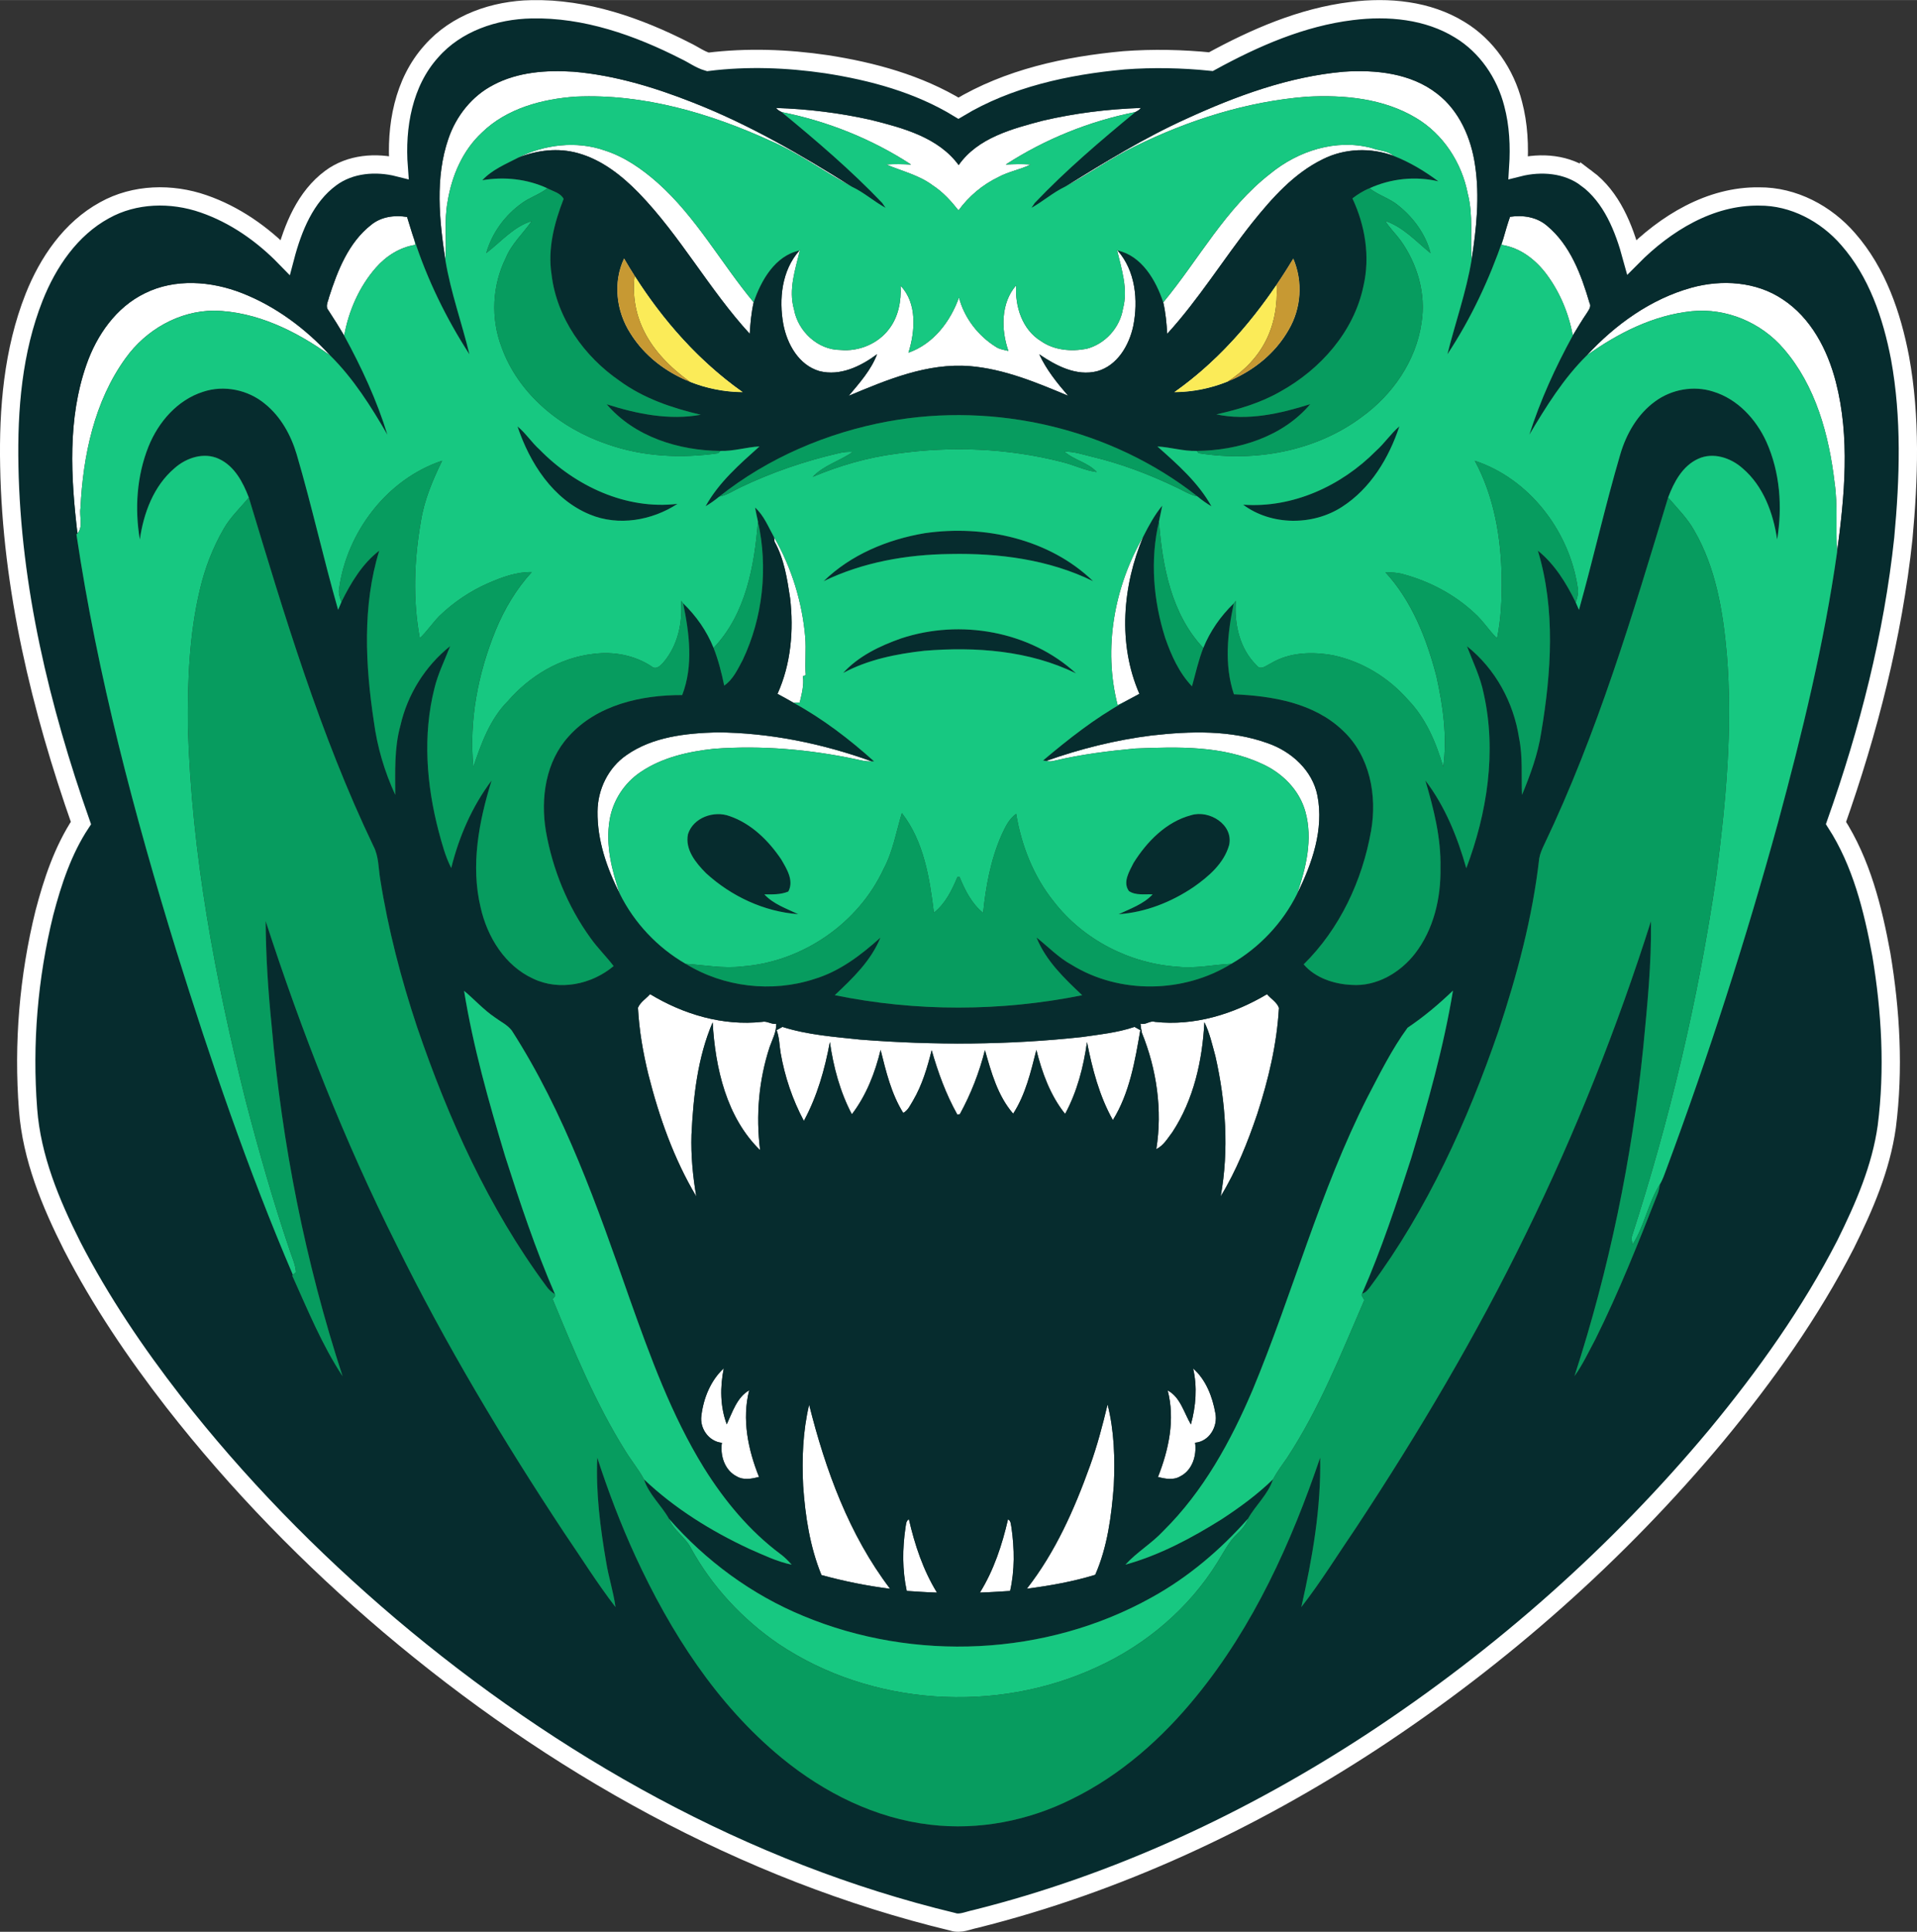<?xml version="1.0" encoding="UTF-8"?>
<!DOCTYPE svg PUBLIC "-//W3C//DTD SVG 1.1//EN" "http://www.w3.org/Graphics/SVG/1.1/DTD/svg11.dtd">
<!-- Creator: CorelDRAW 2018 (64-Bit) -->
<svg xmlns="http://www.w3.org/2000/svg" xml:space="preserve" width="8.255in" height="8.317in" version="1.1" style="shape-rendering:geometricPrecision; text-rendering:geometricPrecision; image-rendering:optimizeQuality; fill-rule:evenodd; clip-rule:evenodd"
viewBox="0 0 1717.01 1729.81"
 xmlns:xlink="http://www.w3.org/1999/xlink">
 <rect x="0" y="0" width="1717.01" height="1729.81" fill="#333333" stroke="none"/>
 <defs>
  <style type="text/css">
   <![CDATA[
    .str0 {stroke:white;stroke-width:16.38;stroke-miterlimit:2.613}
    .str1 {stroke:#2B2A29;stroke-width:1.44;stroke-miterlimit:2.613}
    .fil4 {fill:none}
    .fil6 {fill:#C79933}
    .fil5 {fill:#FBEB58}
    .fil1 {fill:#062C2E;fill-rule:nonzero}
    .fil3 {fill:#079C5F;fill-rule:nonzero}
    .fil2 {fill:#17C881;fill-rule:nonzero}
    .fil0 {fill:white;fill-rule:nonzero}
   ]]>
  </style>
 </defs>
 <g id="Layer_x0020_1">
  <g id="_1175802864">
   <g>
    <g>
     <g>
      <path class="fil0" d="M441.87 76.03c21.91,-11.6 47.43,-13.41 71.76,-11.83 36.94,3.15 72.74,14.07 107.11,27.63 50.12,19.6 96.74,46.72 142.18,75.31 -24.38,-13.08 -46.9,-29.64 -72.34,-40.84 -54.5,-24.93 -114.08,-42.47 -174.51,-39.85 -30.34,2.09 -62.15,10.49 -84.49,32.28 -17.29,16.08 -26.97,38.75 -30.67,61.74 -3.3,17.29 -0.66,34.87 -1.99,52.31 -5.49,-35.8 -9.33,-73.59 2.67,-108.52 6.89,-20.28 21.09,-38.34 40.28,-48.23z"/>
      <path class="fil0" d="M1062.68 106.3c44.56,-20.41 91.48,-37.72 140.65,-42.09 28.93,-1.99 60.46,1.28 84.03,19.78 19.83,15.32 30.34,39.73 33.84,64.03 4.23,28.13 1.21,56.76 -3.17,84.69 -1.31,-19.78 1.64,-39.91 -3.4,-59.33 -5.33,-27.65 -21.91,-53.24 -46.24,-67.76 -29.24,-17.59 -64.56,-20.88 -97.95,-19.07 -53.79,4.25 -106.05,20.93 -154.31,44.68 -21.49,10.62 -41.04,24.68 -62.17,35.88 35.38,-21.74 70.78,-43.68 108.72,-60.81z"/>
      <path class="fil0" d="M694.98 96.66c28.68,0.91 57.29,4.43 85.29,10.74 28.46,7.15 60.21,15.58 78.37,40.41 17.06,-24.38 47.78,-32.48 75.05,-39.7 28.93,-6.79 58.57,-10.47 88.26,-11.47 -1.43,1.61 -3.14,2.82 -5.08,3.65 -41.11,8.15 -80.89,24.23 -116.09,47.02 7.47,-0.4 14.95,-0.53 22.44,-0.05 -9.31,4.55 -19.72,6.26 -28.88,11.22 -14.21,6.79 -26.54,17.18 -35.83,29.89 -6.64,-8.38 -13.91,-16.45 -22.97,-22.32 -12.43,-9.36 -27.75,-12.83 -41.82,-18.8 7.42,-0.48 14.89,-0.35 22.34,0.08 -35.1,-22.92 -74.93,-38.85 -115.99,-47.02 -1.96,-0.86 -3.67,-2.06 -5.11,-3.65z"/>
      <path class="fil0" d="M464.09 141.14c23.63,-11.83 52.26,-15.27 77.49,-6.47 17.84,5.69 33.44,16.61 47.38,28.91 34.55,30.7 56.84,71.88 86.07,107.08 -2.09,9.23 -2.94,18.72 -3.52,28.18 -36.26,-39.5 -61.99,-87.48 -99.33,-126.05 -15.25,-15.62 -33.14,-29.79 -54.5,-35.7 -17.66,-4.98 -36.73,-2.74 -53.59,4.05z"/>
      <path class="fil0" d="M1137.76 155.48c24.91,-20.46 58.98,-31.45 90.8,-22.97 6.39,2.47 14.22,2.26 19.58,6.97 -20.43,-7.55 -43.8,-6.74 -63.33,3.05 -25.97,12.68 -45.54,34.87 -63.33,57.01 -25.89,32.71 -47.86,68.49 -76.03,99.33 -0.58,-9.46 -1.41,-18.92 -3.55,-28.15 31.8,-38.39 55.78,-84.19 95.86,-115.23z"/>
      <path class="fil0" d="M332.6 201.18c8.98,-7.25 20.91,-8.78 32,-6.94 2.19,6.72 4.03,13.56 6.39,20.23 0.28,1.18 0.83,3.55 1.11,4.73 -13.97,2.09 -26.37,10.06 -35.55,20.58 -14.87,17.03 -24.25,38.55 -28.28,60.69 -4.53,-7.7 -9.33,-15.25 -14.19,-22.72 -2.92,-3.57 -0.18,-7.87 0.63,-11.67 7.65,-23.85 17.49,-49.04 37.89,-64.89z"/>
      <path class="fil0" d="M1352.48 194.11c11.55,-1.76 23.88,0.13 33.01,7.9 20.88,17.26 30.77,43.88 38.17,69.14 1.91,3.37 -0.75,6.49 -2.39,9.21 -4.48,6.49 -8.45,13.31 -12.58,20.03 -3.57,-19.78 -11.57,-38.87 -23.6,-54.98 -9.81,-13.08 -23.75,-23.85 -40.28,-26.19 0.4,-1.36 1.21,-4.05 1.61,-5.38 1.91,-6.62 3.77,-13.23 6.06,-19.72z"/>
      <path class="fil0" d="M716.02 224.3l0.6 -0.73c-4.2,17.36 -10.62,35.55 -5.43,53.49 3.55,19.55 21.26,36.23 41.51,36.28 16.45,1.58 33.61,-5.49 43.6,-18.77 8.43,-10.92 11.07,-25.24 10.32,-38.75 15,15.62 13.13,40.71 7.05,59.96 22.29,-7.8 37.56,-27.85 45.24,-49.44 4.81,18.34 17.18,34.34 33.24,44.31 3.29,2.16 7.27,2.64 11.05,3.55 -6.62,-18.79 -6.92,-43.05 6.99,-58.77 -1.26,18.82 5.38,39.73 22.22,49.99 11.8,8.23 26.92,9.49 40.73,6.89 16.66,-4.25 29.92,-18.9 32.66,-35.85 4.78,-17.74 -1.31,-35.65 -5.36,-52.84l0.53 0.63c16.1,18.22 18.67,44.71 14.04,67.73 -3.7,17.23 -14.19,35.33 -32.18,40.36 -18.77,4.81 -36.91,-4.91 -51.98,-15.1 6.39,13.81 15.98,25.69 25.86,37.11 -28.25,-11.83 -57.16,-23.98 -88.01,-26.54 -38.07,-3.02 -74.15,12.18 -108.49,26.57 9.64,-11.5 19.98,-23 25.39,-37.24 -14.57,10.82 -33.06,19.85 -51.6,15.15 -18.47,-5.31 -28.96,-24.1 -32.36,-41.87 -4.15,-22.57 -1.43,-48.41 14.39,-66.12z"/>
      <path class="fil0" d="M564.58 298.45c-12.68,-19.7 -15.78,-45.64 -5.61,-67.08 26.95,46.4 62.27,88.67 106.25,119.74 -39.22,-0.23 -79.58,-18.74 -100.64,-52.66z"/>
      <path class="fil0" d="M1051.81 351.13c44.11,-31.07 78.88,-73.67 106.55,-119.66 8.83,20.56 7.2,44.76 -4.2,63.98 -20.41,35.75 -62.05,55.4 -102.35,55.68z"/>
      <path class="fil0" d="M129.83 262.54c27.05,-13.41 59.35,-10.89 86.85,-0.13 30.32,11.88 57.14,31.9 79.03,55.83 -30.37,-21.76 -65.89,-39.38 -103.94,-40.13 -31.45,0.15 -61.01,17.13 -79.21,42.45 -28.05,38.67 -38.22,87.38 -40.48,134.33 -1.23,7.35 2.67,16.83 -2.72,22.67 -5.94,-50.09 -8.93,-102.53 8.03,-150.94 9.21,-26.52 26.62,-51.6 52.43,-64.08z"/>
      <path class="fil0" d="M1515.04 257.59c27.07,-7.5 57.87,-5.56 81.62,10.39 25.44,16.66 40.23,45.24 47.65,74 12.86,49.84 7.83,101.95 1.11,152.3 -1.38,-20.66 0.78,-41.44 -2.21,-62.02 -5.01,-42.72 -16.91,-86.88 -45.67,-120.04 -20.05,-23.47 -51.48,-36.73 -82.3,-33.59 -34.42,3.52 -66.17,19.7 -93.95,39.55 25.44,-27.53 57.29,-50.5 93.75,-60.59z"/>
      <path class="fil0" d="M693.3 480.96c15.75,27.3 25.23,58.17 27.93,89.57 0.91,11.3 -0.35,22.64 0.43,33.97 -0.63,0.25 -1.89,0.75 -2.52,1.01 1.13,8.03 -1.08,15.9 -2.87,23.63 -1.38,0.05 -4.1,0.1 -5.46,0.15 -4.78,-2.74 -9.56,-5.43 -14.42,-8 12.08,-26.77 14.67,-56.96 11.27,-85.87 -2.59,-17.16 -5.31,-35 -13.86,-50.32 -0.13,-1.03 -0.38,-3.09 -0.5,-4.13z"/>
      <path class="fil0" d="M1001.04 631.37c-13.08,-50.82 -3.09,-106.05 23.05,-151.14 -18.67,44.13 -23.07,96.44 -3.55,141.05 -4.63,2.49 -9.26,4.98 -13.91,7.45 -1.41,0.68 -4.2,1.99 -5.59,2.64z"/>
      <path class="fil0" d="M561.26 676.05c23.5,-16.4 53.11,-19.52 80.97,-20.3 47.25,0.35 94.13,9.96 138.51,25.94 -4.81,0.3 -9.49,-0.8 -14.09,-1.89 -41.77,-8.83 -84.69,-12.51 -127.29,-9.33 -22.9,2.49 -46.27,7.72 -65.59,20.81 -14.59,9.76 -24.91,25.64 -27.75,42.97 -3.75,22.47 1.91,44.91 9.16,66.07 -11.57,-22.74 -20.28,-47.8 -19.98,-73.59 0.1,-19.78 9.61,-39.45 26.07,-50.67z"/>
      <path class="fil0" d="M1031.55 658.54c34.65,-3.9 70.93,-5.06 104.16,7.02 21.03,7.37 39.78,24.23 44.26,46.75 6.01,30.34 -4.78,61.11 -18.19,88.04 8.05,-23.4 14.19,-48.89 7.47,-73.39 -5.36,-19.6 -20.86,-35.02 -39.15,-43.13 -35.3,-16.43 -75.26,-15.12 -113.22,-13.64 -24.33,2.26 -48.68,5.31 -72.49,10.94 -2.44,0.73 -4.96,0.75 -7.42,0.25 30.62,-10.89 62.32,-18.79 94.58,-22.85z"/>
      <path class="fil0" d="M582.24 890.17c29.89,18.14 65.34,28.68 100.44,24.83 4.35,-1.03 8.23,2.49 12.61,1.74 0.08,7.4 -3.47,13.94 -5.91,20.71 -9.76,29.69 -12.48,61.54 -8.55,92.49 -30.24,-29.51 -40.18,-73.69 -42.52,-114.5 -13.54,31.58 -17.31,66.55 -18.95,100.62 -0.58,18.52 1.18,37.04 4.28,55.28 -20.1,-33.72 -33.31,-71.2 -42.9,-109.15 -4.78,-19.62 -8.28,-39.63 -9.33,-59.83 2.11,-5.06 7.3,-8.13 10.84,-12.18z"/>
      <path class="fil0" d="M1034.42 915c35.12,3.93 70.42,-6.87 100.44,-24.78 3.4,4.15 8.86,7.1 10.64,12.28 -1.79,32.38 -9.41,64.21 -19.4,94.98 -8.63,25.49 -18.69,50.72 -32.76,73.77 7.52,-41.56 4.58,-84.51 -4.75,-125.55 -2.84,-10.26 -5.11,-20.83 -9.86,-30.39 -1.79,34.29 -9.54,69.37 -28.63,98.4 -4.23,5.51 -7.9,12.13 -14.42,15.22 5.61,-34.92 0.35,-71.4 -12.91,-104.06 -0.6,-2.77 -1.03,-5.56 -1.26,-8.35 4.38,1.76 8.38,-2.99 12.91,-1.51z"/>
      <path class="fil0" d="M695.61 922.4c1.71,-1.01 3.45,-1.96 5.21,-2.89 22.54,7.17 46.35,8.88 69.77,11.37 66.02,5.16 132.6,4.86 198.47,-2.29 15.8,-2.29 31.88,-3.93 47.08,-9.08 1.74,0.93 3.45,1.89 5.21,2.89 -4.7,27.5 -9.71,56.69 -24.58,80.54 -12.15,-21.59 -18.39,-45.77 -23.17,-69.85 -3.09,22.27 -8.88,44.48 -19.6,64.36 -13.28,-16.58 -20.68,-36.96 -25.74,-57.34 -4.98,19.65 -9.66,39.85 -20.78,57.11 -13.89,-16 -19.62,-37.01 -25.29,-56.94 -5.01,19.98 -12.58,39.33 -22.47,57.39 -0.58,0.08 -1.69,0.25 -2.26,0.35 -10.17,-18.12 -17.29,-37.74 -23,-57.67 -3.87,15.6 -8.48,31.2 -16.66,45.14 -2.49,3.98 -4.4,8.75 -8.78,11.07 -10.74,-17.18 -15.42,-37.06 -20.28,-56.46 -4.96,20.58 -12.83,40.73 -25.74,57.69 -10.57,-20.1 -16.53,-42.32 -19.7,-64.74 -4.53,24.46 -11.37,48.64 -23.3,70.63 -10.16,-19 -17.11,-39.65 -20.81,-60.84 -1.13,-6.84 -1.11,-13.91 -3.57,-20.46z"/>
      <path class="fil0" d="M628.21 1267.7c1.86,-15.65 8.3,-31.6 20.05,-42.45 -3.37,16.51 -3.3,34.22 2.67,50.14 5.11,-10.84 9.16,-24.23 20.1,-30.47 -6.67,25.97 -0.98,53.24 8.81,77.62 -6.52,1.61 -13.84,3.12 -19.98,-0.53 -10.87,-5.46 -14.95,-18.67 -13.28,-30.07 -11.7,-1.16 -19.98,-12.88 -18.37,-24.25z"/>
      <path class="fil0" d="M1068.64 1225.36c11.47,10.04 17.31,25.29 19.93,40.01 2.47,11.93 -5.41,25.44 -18.14,26.52 1.56,11.4 -2.41,24.66 -13.31,30.12 -6.14,3.67 -13.46,2.16 -19.95,0.6 9.61,-24.38 15.55,-51.63 8.68,-77.54 11.37,5.94 14.62,20.05 20.81,30.44 4.48,-16.28 5.86,-33.59 1.99,-50.14z"/>
      <path class="fil0" d="M724.72 1257.79c14.57,58.32 35.78,116.62 72.54,164.9 -20.76,-2.62 -41.31,-6.77 -61.49,-12.3 -10.37,-25.34 -14.52,-52.69 -16.4,-79.83 -1.23,-24.36 -0.28,-48.99 5.36,-72.76z"/>
      <path class="fil0" d="M976.25 1312.64c6.44,-17.99 11.37,-36.46 15.77,-55.03 6.04,23.75 6.69,48.51 5.56,72.89 -2.09,27.02 -5.64,54.62 -16.61,79.66 -19.93,6.14 -40.63,9.76 -61.27,12.45 25.56,-32.68 42.6,-71.15 56.54,-109.98z"/>
      <path class="fil0" d="M811.02 1367.99c0.53,-2.69 0.35,-6.06 3.04,-7.6 5.26,22.92 12.78,45.61 25.19,65.72 -9.06,-0.28 -18.09,-0.91 -27.1,-1.51 -4.03,-18.57 -3.9,-37.89 -1.13,-56.61z"/>
      <path class="fil0" d="M902.86 1360.44c2.79,1.48 2.47,4.96 3.12,7.67 2.64,18.69 2.97,38.02 -1.26,56.51 -9.01,0.55 -18.02,1.18 -27.05,1.46 12.46,-20.03 19.93,-42.77 25.19,-65.64z"/>
     </g>
     <g>
      <g>
       <path class="fil1" d="M386.39 45.89c22.22,-25.39 56.51,-36.99 89.55,-37.61 48.48,-1.06 95.51,15.5 138.18,37.29 6.67,3.12 12.71,7.75 19.85,9.79 35.25,-4.38 71.1,-3.07 106.23,2.09 41.16,6.37 82.4,17.54 118.25,39.38 44.68,-26.9 96.87,-38.14 148.27,-42.87 25.94,-1.94 52.06,-1.41 77.87,1.21 39.28,-21.49 81.24,-39.83 126.05,-45.34 32.84,-4.15 68.08,-0.91 96.79,16.73 24.1,14.52 40.96,39.33 47.86,66.4 4.93,18.54 5.81,37.89 4.58,56.99 20.58,-5.21 43.91,-3.37 61.27,9.79 22.52,16.83 33.34,44.28 40.48,70.55 30.02,-30.29 70.05,-55.03 113.98,-54.37 30.69,-0.25 59.96,15.32 79.78,38.24 26.02,29.66 39.15,68.21 46.45,106.4 9.74,53.32 7.93,107.99 2.94,161.71 -9.26,87.03 -31.15,172.32 -60.31,254.7 22.74,35.3 33.11,76.86 40.61,117.72 8.48,50.8 11.42,102.93 4.88,154.13 -5.16,37.11 -20.3,71.93 -36.84,105.27 -31.48,61.37 -71.71,117.85 -115.59,170.94 -88.26,105.85 -192.58,198.21 -307.69,273.9 -109.22,71.63 -229.29,127.71 -356.2,159.44 -6.69,1.31 -13.46,4.81 -20.28,2.52 -186.89,-44.96 -358.49,-141.78 -504.54,-265.39 -70.85,-60.13 -136.17,-126.96 -193.36,-200.25 -34.04,-43.86 -65.32,-90.05 -90.78,-139.44 -19.32,-38.37 -36.31,-79.05 -39.55,-122.36 -4.55,-58.9 0.45,-118.56 14.59,-175.92 7.35,-28.05 16.66,-56.16 32.76,-80.54 -36.13,-102.76 -62.12,-210.34 -64.16,-319.69 -1.03,-51.02 3.3,-103.21 22.19,-151.06 12.45,-31.43 32.81,-61.44 63.08,-77.97 26.87,-15.02 60.08,-15.75 88.79,-5.74 27.8,9.59 52.56,26.92 72.99,47.88 6.99,-26.54 18.12,-54.25 40.94,-71.05 17.34,-12.83 40.36,-14.57 60.79,-9.41 -2.79,-36.46 4.08,-76.11 29.29,-104.04zm55.48 30.14l0 0c-19.2,9.89 -33.39,27.95 -40.28,48.23 -12,34.92 -8.15,72.71 -2.67,108.52 4.68,28.68 14.77,56.29 21.54,84.44 -20.76,-32.05 -37.69,-66.8 -49.54,-103.13l0.08 0.38c-2.36,-6.67 -4.2,-13.51 -6.39,-20.23 -11.1,-1.84 -23.02,-0.3 -32,6.94 -20.41,15.85 -30.24,41.04 -37.89,64.89 -0.8,3.8 -3.55,8.1 -0.63,11.67 4.86,7.47 9.66,15.02 14.19,22.72 15.47,28.33 29.21,57.79 38.7,88.72 -14.62,-25.23 -30.42,-50.32 -51.25,-70.93 -21.89,-23.93 -48.71,-43.96 -79.03,-55.83 -27.5,-10.77 -59.81,-13.29 -86.85,0.13 -25.81,12.48 -43.23,37.56 -52.43,64.08 -16.96,48.41 -13.96,100.84 -8.03,150.94l-0.91 0.88c18.9,126.73 51.83,250.87 89.57,373.18 30.67,98.03 63.83,195.47 104.29,289.92l-0.63 0.58c13.84,30.62 26.59,62.07 45.14,90.2 -33.31,-101.95 -54.3,-207.83 -63.61,-314.63 -3.12,-30.9 -5.13,-61.94 -5.31,-92.99 32.18,99.11 70.32,196.45 117.1,289.67 43.98,89.34 95.31,174.89 150.18,257.94 15.27,22.29 29.59,45.36 46.09,66.75 -1.84,-13.66 -6.21,-26.8 -8.38,-40.38 -5.31,-30.82 -9.31,-62.12 -7.95,-93.42 9.74,30.02 20.98,59.58 34.17,88.26 31.3,67.88 72.84,132.9 131.14,180.7 37.97,31.15 83.83,54.02 133,59.71 43.35,5.18 87.94,-3.52 126.86,-23.05 43.75,-21.41 80.97,-54.5 111.51,-92.11 51.15,-62.67 84.94,-137.43 110.78,-213.54 0.93,45.19 -6.94,89.92 -16.86,133.8 17.76,-22.82 32.99,-47.63 49.31,-71.53 55.81,-84.64 107.69,-172.02 152.09,-263.23 44.21,-90.15 81.37,-183.75 111.76,-279.43 0.53,37.72 -3.27,75.31 -6.89,112.79 -10.09,100.01 -30.57,198.97 -61.62,294.58 7.42,-10.29 12.76,-21.89 18.74,-33.04 21.11,-42.4 38.52,-86.48 55.86,-130.51 0.93,-2.69 1.56,-5.43 1.91,-8.25 2.64,-4.33 4.15,-9.18 5.94,-13.89 37.79,-101.67 70.98,-205.06 99.76,-309.65 21.61,-79.91 41.39,-160.6 52.99,-242.62 6.72,-50.35 11.75,-102.45 -1.11,-152.3 -7.42,-28.76 -22.22,-57.34 -47.65,-74 -23.75,-15.95 -54.55,-17.89 -81.62,-10.39 -36.46,10.09 -68.31,33.06 -93.75,60.59 -20.93,20.63 -36.53,45.89 -51.5,71 9.84,-30.87 23.35,-60.44 38.9,-88.79 4.13,-6.72 8.1,-13.54 12.58,-20.03 1.64,-2.72 4.3,-5.84 2.39,-9.21 -7.4,-25.26 -17.28,-51.88 -38.17,-69.14 -9.13,-7.77 -21.46,-9.66 -33.01,-7.9 -2.29,6.49 -4.15,13.11 -6.06,19.72 -12.5,36.23 -28.86,71.35 -50.02,103.33 6.99,-28.15 16.91,-55.75 21.64,-84.46 4.38,-27.93 7.4,-56.56 3.17,-84.69 -3.5,-24.31 -14.02,-48.71 -33.84,-64.03 -23.58,-18.49 -55.1,-21.76 -84.03,-19.78 -49.16,4.38 -96.09,21.69 -140.65,42.09 -37.94,17.13 -73.34,39.07 -108.72,60.81 -10.77,5.13 -19.73,13.16 -30.12,18.92 0.73,-1.08 2.19,-3.25 2.92,-4.33 27.95,-29.36 58.9,-55.66 90.12,-81.42 1.94,-0.83 3.65,-2.04 5.08,-3.65 -29.69,1.01 -59.33,4.68 -88.26,11.47 -27.27,7.22 -57.99,15.32 -75.05,39.7 -18.17,-24.83 -49.92,-33.26 -78.37,-40.41 -28,-6.31 -56.61,-9.84 -85.29,-10.74 1.43,1.59 3.15,2.79 5.11,3.65 31.2,25.71 62.05,52.01 90,81.27 0.78,1.11 2.31,3.35 3.07,4.45 -10.47,-5.69 -19.4,-13.86 -30.24,-18.9 -45.44,-28.58 -92.06,-55.71 -142.18,-75.31 -34.37,-13.56 -70.17,-24.48 -107.11,-27.63 -24.33,-1.58 -49.84,0.23 -71.76,11.83z"/>
      </g>
      <g>
       <path class="fil1" d="M464.09 141.14c16.86,-6.79 35.93,-9.03 53.59,-4.05 21.36,5.91 39.25,20.08 54.5,35.7 37.34,38.57 63.08,86.55 99.33,126.05 0.58,-9.46 1.43,-18.95 3.52,-28.18 6.62,-19.63 19.25,-41.72 40.99,-46.37 -15.83,17.71 -18.54,43.55 -14.39,66.12 3.4,17.76 13.89,36.56 32.36,41.87 18.54,4.71 37.04,-4.33 51.6,-15.15 -5.41,14.24 -15.75,25.74 -25.39,37.24 34.35,-14.39 70.42,-29.59 108.49,-26.57 30.85,2.57 59.76,14.72 88.01,26.54 -9.89,-11.42 -19.47,-23.3 -25.86,-37.11 15.07,10.19 33.21,19.9 51.98,15.1 17.99,-5.03 28.48,-23.12 32.18,-40.36 4.63,-23.02 2.06,-49.52 -14.04,-67.73 21.74,4.78 34.39,26.77 40.94,46.47 2.14,9.23 2.97,18.69 3.55,28.15 28.18,-30.85 50.14,-66.62 76.03,-99.33 17.79,-22.14 37.36,-44.33 63.33,-57.01 19.53,-9.79 42.9,-10.59 63.33,-3.05 14.44,5.64 27.75,13.61 40.16,22.85 -20.58,-4.78 -42.42,-2.57 -61.62,6.21 -5.59,2.19 -10.62,5.43 -15.35,9.06 11.42,24.25 16,52.16 9.89,78.48 -8.5,40.91 -38.55,74.63 -74.45,94.5 -17.74,10.19 -37.46,16 -57.29,20.43 28.08,5.96 57.19,-0.63 84.09,-9.16 -24.76,29.29 -64.36,41.49 -101.67,41.89 -11.93,0.35 -23.42,-3.35 -35.25,-4 17.94,15.95 36.56,32.28 48.38,53.54 -4.4,-2.57 -8.58,-5.51 -12.45,-8.78 -77.02,-60.74 -180.8,-84.84 -277.04,-67.2 -54.72,10.09 -107.66,32.66 -151.31,67.35 -3.85,3.2 -7.93,6.09 -12.23,8.63 11.75,-21.31 30.42,-37.54 48.28,-53.57 -11.77,0.65 -23.22,4.38 -35.07,4.03 -37.39,-0.35 -76.84,-12.63 -101.77,-41.77 27,8.63 55.96,14.54 84.24,9.38 -25.66,-6.04 -51.23,-14.64 -72.71,-30.39 -31.78,-21.84 -56.28,-56.18 -60.91,-95.06 -3.67,-23.17 2.44,-46.4 10.79,-67.86 -2.64,-5.28 -9.59,-6.79 -14.57,-9.48 -18.14,-8.38 -38.62,-10.59 -58.27,-7.22 8.73,-9.41 20.91,-14.42 32.1,-20.2zm100.49 157.3l0 0c21.06,33.92 61.42,52.43 100.64,52.66 -43.98,-31.07 -79.31,-73.34 -106.25,-119.74 -10.17,21.44 -7.07,47.38 5.61,67.08zm487.23 52.69l0 0c40.31,-0.28 81.95,-19.93 102.35,-55.68 11.4,-19.22 13.03,-43.43 4.2,-63.98 -27.68,45.99 -62.45,88.59 -106.55,119.66z"/>
      </g>
      <g>
       <path class="fil1" d="M133 399.79c8.81,-21.91 25.89,-41.74 48.91,-49.04 18.74,-6.26 40.28,-1.79 55.38,10.79 14.22,11.45 23.32,28.05 28.46,45.34 13.54,46.04 23.85,92.99 37.09,139.14 0.73,-1.76 2.21,-5.28 2.97,-7.04 8.5,-17.11 18.52,-34.04 33.87,-45.89 -15.22,49.54 -12.45,102.56 -4.78,153.18 2.99,22.64 9.56,44.73 19.12,65.47 -0.03,-20.73 -0.98,-41.84 4.63,-62.05 6.34,-27.9 22.22,-53.29 44.56,-71.15 -4.81,12.58 -10.97,24.73 -14.12,37.92 -10.59,41.99 -7.07,86.4 3.82,127.97 3.02,11.17 5.96,22.49 11.27,32.84 6.89,-28.08 18.72,-55.2 36.13,-78.35 -11.32,36.48 -18.9,75.83 -9.81,113.67 5.94,26.39 21.76,52.18 47.05,63.76 23.55,11.27 52.48,5.18 72.06,-11.27 -6.57,-8.71 -14.49,-16.3 -20.76,-25.24 -20.43,-28.23 -33.92,-61.37 -39.9,-95.63 -4.91,-29.36 -0.28,-62.17 20.41,-84.82 25.29,-28.26 65.16,-37.14 101.67,-36.99 10.17,-26.27 6.44,-55.33 0.83,-82.2 11.72,11.27 21.18,24.83 27.27,39.93 4.28,10.92 7.17,22.29 9.54,33.77 7.95,-5.46 12.03,-14.54 16.46,-22.74 18.24,-38.19 22.95,-82.93 13.76,-124.17 -0.91,-4.18 -1.81,-8.33 -2.57,-12.53 7.95,7.15 11.88,17.39 16.98,26.52 0.13,1.03 0.38,3.1 0.5,4.13 8.55,15.32 11.27,33.16 13.86,50.32 3.4,28.91 0.81,59.1 -11.27,85.87 4.86,2.57 9.64,5.26 14.42,8 26.12,14.29 49.94,32.53 72.06,52.41l-2.14 0c-44.38,-15.98 -91.26,-25.59 -138.51,-25.94 -27.85,0.78 -57.47,3.9 -80.97,20.3 -16.46,11.22 -25.97,30.9 -26.07,50.67 -0.3,25.79 8.4,50.85 19.98,73.59 12.91,26.04 33.79,48.18 58.98,62.7 33.89,20.96 77.27,26.02 115.11,13.64 22.77,-6.82 41.89,-21.41 59.3,-37.09 -8.43,20.76 -24.88,36.51 -40.89,51.53 72.84,14.95 148.75,14.74 221.61,0.05 -15.98,-15.12 -32.53,-30.82 -40.89,-51.68 10.49,8.3 19.83,18.17 31.7,24.61 42.85,26.29 100.24,25.31 142.79,-1.08 25.13,-14.54 45.99,-36.63 58.9,-62.65 13.41,-26.92 24.2,-57.69 18.19,-88.04 -4.48,-22.52 -23.22,-39.38 -44.26,-46.75 -33.24,-12.08 -69.52,-10.92 -104.16,-7.02 -32.26,4.05 -63.96,11.95 -94.58,22.85 -0.68,-0.13 -2.06,-0.33 -2.74,-0.45 22.77,-19.17 46.24,-37.74 72.39,-52.21 4.65,-2.47 9.28,-4.96 13.91,-7.45 -19.52,-44.61 -15.12,-96.92 3.55,-141.05 4.85,-9.61 10.01,-19.15 16.91,-27.5 -0.96,4.78 -1.99,9.51 -2.94,14.29 -8.05,34.34 -5.03,70.83 5.64,104.26 5.43,15.6 12.4,31.15 23.95,43.25 3.22,-11.5 5.76,-23.22 10.11,-34.37 6.14,-15.07 15.57,-28.66 27.3,-39.9 -5.66,26.67 -8.73,55.05 0.13,81.42 34.52,1.51 71.71,7.67 97.62,32.56 24.25,22.64 30.82,58.32 25.19,89.95 -7.88,44.43 -27.98,87.46 -60.34,119.34 10.39,12.18 27.25,17.71 42.92,18.39 22.29,1.61 43.48,-10.87 56.84,-28.08 16.71,-21.66 23.25,-49.74 22.77,-76.71 0.6,-26.72 -6.01,-52.84 -13.54,-78.27 17.74,23.22 28.76,50.7 36.68,78.6 18.67,-49.44 27.27,-104.29 15.57,-156.42 -2.92,-14.82 -9.66,-28.38 -15,-42.4 25.44,20.2 41.84,50.35 46.7,82.32 3.45,16.76 1.86,33.89 2.62,50.82 7.45,-17.99 14.27,-36.43 17.18,-55.78 9.06,-53.72 12.96,-110.1 -2.97,-162.94 15.15,12.23 25.41,29.04 33.89,46.32 0.73,1.66 2.19,5.03 2.92,6.69 12.96,-46.27 23.48,-93.22 37.01,-139.34 5.41,-18.34 15.5,-35.98 31.2,-47.35 14.67,-10.79 34.5,-14.42 51.93,-8.81 21.79,6.59 38.44,24.63 47.7,44.94 12.25,27.22 14.49,58.25 9.66,87.51 -3.5,-23.65 -12.33,-47.85 -30.97,-63.76 -10.54,-9.38 -26.34,-14.69 -39.75,-8.5 -14.06,6.39 -21.74,20.88 -26.92,34.67 -31.83,105.25 -63.43,211.17 -110.91,310.66 -1.94,4.03 -3.8,8.15 -4.55,12.61 -5.99,52.79 -19.85,104.34 -36.53,154.66 -27.78,80.56 -63.45,159.39 -114.33,228.15 -2.09,2.82 -4.25,5.91 -7.82,6.89 17.34,-39.48 30.87,-80.49 44.08,-121.5 14.89,-49.29 28.98,-99.03 37.36,-149.91 -12.68,12.18 -26.09,23.47 -40.68,33.26 -14.12,19.3 -24.83,41.01 -35.9,62.2 -42.65,83.98 -66.8,175.54 -102.91,262.25 -19.55,45.89 -44.08,90.7 -79.83,126.05 -10.37,11.22 -23.83,19.02 -34.07,30.29 30.8,-8.53 59.4,-23.85 86.38,-40.76 16.18,-10.62 31.9,-22.12 45.79,-35.63 -4.3,13.54 -15.5,23 -22.29,35.15 -24.78,28 -53.69,52.61 -86.53,70.68 -94.3,52.53 -212.61,57.89 -311.99,16.45 -46.22,-19.05 -87.31,-49.42 -120.17,-86.95 -6.84,-12.2 -18.04,-21.74 -22.39,-35.3 27.5,26.07 60.16,46.32 94.43,62.27 12.35,5.38 24.61,11.35 37.89,14.14 -3.12,-3.45 -6.26,-6.74 -9.99,-9.46 -27.83,-20.71 -50.27,-47.88 -68.56,-77.17 -29.21,-47.23 -48.18,-99.76 -66.72,-151.82 -28.88,-82.45 -57.94,-165.98 -105.45,-239.91 -4.03,-5.21 -10.21,-8.03 -15.37,-11.9 -10.01,-6.82 -18.09,-15.95 -27.38,-23.65 8.13,50.22 22.09,99.36 36.73,148.02 13.34,41.77 27.22,83.43 44.68,123.66 -3.12,-1.94 -5.94,-4.38 -7.95,-7.45 -51.6,-69.8 -87.61,-149.91 -115.54,-231.75 -14.39,-43.23 -25.92,-87.46 -33.04,-132.47 -1.64,-9.91 -1.26,-20.43 -6.04,-29.54 -47.88,-99.94 -79.66,-206.44 -111.66,-312.24 -5.23,-13.74 -12.83,-28.23 -26.85,-34.65 -13.41,-6.24 -29.24,-0.96 -39.75,8.45 -18.67,15.9 -27.63,40.08 -31.02,63.78 -4.71,-27.75 -2.69,-56.99 7.77,-83.23zm449.24 490.38l0 0c-3.55,4.05 -8.73,7.12 -10.84,12.18 1.06,20.2 4.55,40.21 9.33,59.83 9.59,37.94 22.8,75.43 42.9,109.15 -3.1,-18.24 -4.86,-36.76 -4.28,-55.28 1.64,-34.07 5.41,-69.04 18.95,-100.62 2.34,40.81 12.28,84.99 42.52,114.5 -3.92,-30.95 -1.21,-62.8 8.55,-92.49 2.44,-6.77 5.99,-13.31 5.91,-20.71 -4.38,0.75 -8.25,-2.77 -12.61,-1.74 -35.1,3.85 -70.55,-6.69 -100.44,-24.83zm452.18 24.83l0 0c-4.53,-1.48 -8.53,3.27 -12.91,1.51 0.23,2.79 0.66,5.59 1.26,8.35 13.26,32.66 18.52,69.14 12.91,104.06 6.52,-3.09 10.19,-9.71 14.42,-15.22 19.1,-29.04 26.85,-64.11 28.63,-98.4 4.76,9.56 7.02,20.13 9.86,30.39 9.33,41.04 12.28,83.99 4.75,125.55 14.07,-23.05 24.13,-48.28 32.76,-73.77 9.99,-30.77 17.61,-62.6 19.4,-94.98 -1.79,-5.18 -7.25,-8.13 -10.64,-12.28 -30.02,17.91 -65.32,28.71 -100.44,24.78zm-338.81 7.4l0 0c2.47,6.54 2.44,13.61 3.57,20.46 3.7,21.19 10.64,41.84 20.81,60.84 11.93,-21.99 18.77,-46.17 23.3,-70.63 3.17,22.42 9.13,44.64 19.7,64.74 12.91,-16.96 20.78,-37.11 25.74,-57.69 4.86,19.4 9.54,39.28 20.28,56.46 4.38,-2.32 6.29,-7.1 8.78,-11.07 8.18,-13.94 12.78,-29.54 16.66,-45.14 5.71,19.93 12.83,39.55 23,57.67 0.58,-0.1 1.69,-0.28 2.26,-0.35 9.89,-18.06 17.46,-37.41 22.47,-57.39 5.66,19.93 11.4,40.94 25.29,56.94 11.12,-17.26 15.8,-37.46 20.78,-57.11 5.06,20.38 12.45,40.76 25.74,57.34 10.72,-19.88 16.51,-42.09 19.6,-64.36 4.78,24.08 11.02,48.26 23.17,69.85 14.87,-23.85 19.88,-53.04 24.58,-80.54 -1.76,-1.01 -3.47,-1.96 -5.21,-2.89 -15.2,5.16 -31.27,6.79 -47.08,9.08 -65.87,7.15 -132.44,7.45 -198.47,2.29 -23.42,-2.49 -47.23,-4.2 -69.77,-11.37 -1.76,0.93 -3.5,1.89 -5.21,2.89zm-67.4 345.3l0 0c-1.61,11.37 6.67,23.1 18.37,24.25 -1.66,11.4 2.42,24.61 13.28,30.07 6.14,3.65 13.46,2.14 19.98,0.53 -9.79,-24.38 -15.47,-51.65 -8.81,-77.62 -10.95,6.24 -15,19.63 -20.1,30.47 -5.96,-15.93 -6.04,-33.64 -2.67,-50.14 -11.75,10.84 -18.19,26.8 -20.05,42.45zm440.43 -42.35l0 0c3.87,16.56 2.49,33.87 -1.99,50.14 -6.19,-10.39 -9.44,-24.51 -20.81,-30.44 6.87,25.92 0.93,53.16 -8.68,77.54 6.49,1.56 13.81,3.07 19.95,-0.6 10.89,-5.46 14.87,-18.72 13.31,-30.12 12.73,-1.08 20.61,-14.59 18.14,-26.52 -2.62,-14.72 -8.45,-29.97 -19.93,-40.01zm-343.92 32.43l0 0c-5.64,23.78 -6.59,48.41 -5.36,72.76 1.89,27.15 6.04,54.5 16.4,79.83 20.18,5.53 40.73,9.69 61.49,12.3 -36.76,-48.28 -57.97,-106.58 -72.54,-164.9zm251.53 54.85l0 0c-13.94,38.82 -30.97,77.29 -56.54,109.98 20.63,-2.69 41.34,-6.32 61.27,-12.45 10.97,-25.04 14.52,-52.64 16.61,-79.66 1.13,-24.38 0.48,-49.14 -5.56,-72.89 -4.4,18.57 -9.33,37.04 -15.77,55.03zm-165.23 55.35l0 0c-2.77,18.72 -2.89,38.04 1.13,56.61 9.01,0.6 18.04,1.23 27.1,1.51 -12.4,-20.1 -19.93,-42.8 -25.19,-65.72 -2.69,1.53 -2.52,4.91 -3.04,7.6zm91.84 -7.55l0 0c-5.26,22.87 -12.73,45.62 -25.19,65.64 9.03,-0.28 18.04,-0.91 27.05,-1.46 4.23,-18.49 3.9,-37.82 1.26,-56.51 -0.65,-2.72 -0.33,-6.19 -3.12,-7.67z"/>
      </g>
      <path class="fil1" d="M463.51 381.8c7.45,6.06 12.63,14.34 19.8,20.76 31.75,32.51 77.34,54.1 123.49,48.58 -22.87,14.9 -52.84,20.18 -78.5,9.51 -33.09,-13.61 -53.82,-46.12 -64.79,-78.85z"/>
      <path class="fil1" d="M1232.41 403.77c7.62,-6.77 13.26,-15.42 20.98,-22.04 -9.36,28.33 -25.84,55.71 -51.38,72.11 -26.27,17.01 -63.4,16.81 -88.56,-1.94 44.48,3.22 88.04,-16.88 118.96,-48.13z"/>
      <path class="fil1" d="M828.23 477.41c53.01,-7.72 111.56,5.03 150.84,42.97 -39.58,-19.42 -84.36,-25.21 -128.02,-24.33 -38.87,0.45 -78.22,7.27 -113.37,24.36 24.38,-23.78 57.29,-37.41 90.55,-43z"/>
      <path class="fil1" d="M807.17 571.61c52.86,-17.49 115.18,-6.67 156.62,31.35 -41.97,-20.61 -90.05,-24 -135.99,-20.25 -25.01,2.82 -50.32,7.85 -72.66,19.9 13.74,-15.1 33.01,-24.33 52.03,-31z"/>
      <path class="fil1" d="M616.21 746.96c4.68,-14.87 23.3,-21.41 37.29,-16.18 19.47,6.67 34.9,21.91 46.19,38.7 4.93,8.45 11.67,19.02 6.39,28.83 -6.82,2.87 -14.24,2.59 -21.46,2.54 8.1,8.78 19.78,12.68 30.32,17.74 -30.62,-2.24 -59.98,-16.08 -82.53,-36.68 -9.08,-9.13 -19.05,-21.13 -16.2,-34.95z"/>
      <path class="fil1" d="M1015.25 772.77c11.9,-19.12 29.34,-36.99 51.7,-42.85 16.13,-4.96 38.02,8.45 33.94,26.82 -4.63,16.33 -18.24,28.03 -31.65,37.44 -19.93,13.51 -43.15,22.74 -67.28,24.43 10.57,-5.03 22.22,-9.01 30.42,-17.74 -7.07,-0.45 -14.95,1.18 -21.21,-2.97 -5.86,-7.9 0.4,-17.69 4.08,-25.14z"/>
     </g>
     <g>
      <g>
       <path class="fil2" d="M431.58 118.73c22.34,-21.79 54.15,-30.19 84.49,-32.28 60.44,-2.62 120.02,14.92 174.51,39.85 25.44,11.2 47.96,27.75 72.34,40.84 10.84,5.03 19.78,13.21 30.24,18.9 -0.75,-1.11 -2.29,-3.35 -3.07,-4.45 -27.95,-29.26 -58.8,-55.55 -90,-81.27 41.06,8.18 80.89,24.1 115.99,47.02 -7.45,-0.43 -14.92,-0.55 -22.34,-0.08 14.06,5.96 29.39,9.44 41.82,18.8 9.06,5.86 16.33,13.94 22.97,22.32 9.28,-12.71 21.61,-23.1 35.83,-29.89 9.16,-4.96 19.58,-6.67 28.88,-11.22 -7.5,-0.48 -14.97,-0.35 -22.44,0.05 35.2,-22.8 74.98,-38.87 116.09,-47.02 -31.22,25.76 -62.17,52.06 -90.12,81.42 -0.73,1.08 -2.19,3.25 -2.92,4.33 10.39,-5.76 19.35,-13.79 30.12,-18.92 21.13,-11.2 40.68,-25.26 62.17,-35.88 48.26,-23.75 100.52,-40.43 154.31,-44.68 33.39,-1.81 68.71,1.48 97.95,19.07 24.33,14.52 40.91,40.11 46.24,67.76 5.03,19.42 2.09,39.55 3.4,59.33 -4.73,28.71 -14.64,56.31 -21.64,84.46 21.16,-31.98 37.51,-67.1 50.02,-103.33 -0.4,1.33 -1.21,4.03 -1.61,5.38 16.53,2.34 30.47,13.11 40.28,26.19 12.03,16.1 20.03,35.2 23.6,54.98 -15.55,28.36 -29.06,57.92 -38.9,88.79 14.97,-25.11 30.57,-50.37 51.5,-71 27.78,-19.85 59.53,-36.03 93.95,-39.55 30.82,-3.15 62.25,10.11 82.3,33.59 28.76,33.16 40.66,77.32 45.67,120.04 2.99,20.58 0.83,41.36 2.21,62.02 -11.6,82.02 -31.38,162.71 -52.99,242.62 -28.78,104.59 -61.97,207.98 -99.76,309.65 -1.79,4.71 -3.3,9.56 -5.94,13.89 -10.69,16.81 -13.76,37.41 -24.56,54.04 -0.25,-1.51 -0.73,-4.5 -0.98,-6.01 34.22,-105.55 60.03,-213.91 75.98,-323.74 8.68,-66.07 14.95,-132.97 9.44,-199.6 -3.4,-37.87 -9.79,-76.74 -29.11,-110.08 -6.16,-11.12 -15.27,-20.03 -23.4,-29.61 5.18,-13.79 12.86,-28.28 26.92,-34.67 13.41,-6.19 29.21,-0.88 39.75,8.5 18.64,15.9 27.48,40.11 30.97,63.76 4.83,-29.26 2.59,-60.28 -9.66,-87.51 -9.26,-20.3 -25.92,-38.34 -47.7,-44.94 -17.44,-5.61 -37.26,-1.99 -51.93,8.81 -15.7,11.37 -25.79,29.01 -31.2,47.35 -13.54,46.12 -24.05,93.07 -37.01,139.34 -0.73,-1.66 -2.19,-5.03 -2.92,-6.69 1.59,-4.53 2.82,-9.33 1.66,-14.11 -7.65,-50.09 -43.4,-96.69 -92.04,-112.74 17.39,32.16 23.55,69.02 24.08,105.25 0.23,17.99 -0.55,36.1 -4.15,53.79 -7.32,-7.15 -12.71,-16 -20.38,-22.77 -17.84,-16.58 -39.98,-28.23 -63.4,-34.6 -5.28,-1.53 -10.82,-1.74 -16.25,-1.89 23.85,25.94 36.99,59.61 45.74,93.22 5.84,26.52 9.86,54.09 6.06,81.22 -6.39,-22.04 -15.65,-43.91 -31.9,-60.54 -17.18,-19.52 -40.43,-33.72 -65.87,-39.28 -18.87,-3.65 -39.75,-3.1 -56.61,7.02 -3.95,1.76 -9.16,6.79 -12.76,1.79 -15.2,-14.74 -20.23,-37.24 -18.57,-57.79 -0.48,0.58 -1.41,1.74 -1.89,2.31 -11.73,11.25 -21.16,24.83 -27.3,39.9 -28.56,-30.27 -36.63,-73.09 -39.7,-113.15 0.96,-4.78 1.99,-9.51 2.94,-14.29 -6.89,8.35 -12.05,17.89 -16.91,27.5 -26.14,45.09 -36.13,100.31 -23.05,151.14 1.38,-0.65 4.18,-1.96 5.59,-2.64 -26.14,14.47 -49.62,33.04 -72.39,52.21 0.68,0.13 2.06,0.33 2.74,0.45 2.47,0.5 4.98,0.48 7.42,-0.25 23.8,-5.64 48.16,-8.68 72.49,-10.94 37.97,-1.49 77.92,-2.79 113.22,13.64 18.29,8.1 33.79,23.53 39.15,43.13 6.72,24.51 0.58,49.99 -7.47,73.39 -12.91,26.02 -33.77,48.11 -58.9,62.65 -16,0.73 -31.9,4.43 -47.96,2.64 -43,-2.79 -84.59,-24.2 -111.03,-58.32 -18.17,-22.54 -29.04,-50.2 -33.76,-78.58 -6.49,4.55 -9.79,11.95 -13.06,18.92 -9.71,22.02 -14.07,45.94 -16.51,69.75 -10.27,-8.33 -16.2,-20.18 -21.11,-32.15 -0.48,0.02 -1.46,0.08 -1.94,0.1 -4.93,11.85 -10.77,23.75 -21.06,31.9 -3.8,-30.95 -8.98,-63.93 -28.68,-89.22 -5.08,16.76 -7.95,34.32 -16.33,49.94 -22.72,48.96 -72.94,83.36 -126.68,87.38 -16.93,2.09 -33.77,-1.28 -50.62,-2.34 -25.19,-14.52 -46.07,-36.66 -58.98,-62.7 -7.25,-21.16 -12.91,-43.6 -9.16,-66.07 2.84,-17.34 13.16,-33.21 27.75,-42.97 19.32,-13.08 42.7,-18.32 65.59,-20.81 42.6,-3.17 85.52,0.5 127.29,9.33 4.61,1.08 9.28,2.19 14.09,1.89l2.14 0c-22.12,-19.88 -45.94,-38.12 -72.06,-52.41 1.36,-0.05 4.08,-0.1 5.46,-0.15 1.79,-7.72 4,-15.6 2.87,-23.63 0.63,-0.25 1.89,-0.76 2.52,-1.01 -0.78,-11.32 0.48,-22.67 -0.43,-33.97 -2.69,-31.4 -12.18,-62.27 -27.93,-89.57 -5.11,-9.13 -9.03,-19.37 -16.98,-26.52 0.76,4.2 1.66,8.35 2.57,12.53 -3.2,40.01 -10.97,83.03 -39.75,113.15 -6.09,-15.1 -15.55,-28.66 -27.27,-39.93 -0.48,-0.58 -1.43,-1.74 -1.91,-2.31 1.64,19.47 -2.84,40.18 -15.78,55.28 -2.64,3.02 -6.79,7.02 -10.72,3.45 -15.25,-10.04 -34.09,-13.46 -52.08,-11.1 -29.77,3.37 -56.94,19.73 -76.39,42.17 -16.1,16.13 -23.9,37.92 -31.02,59.03 -4.03,-41.74 4.28,-84.11 20.1,-122.71 7.8,-18.89 18.37,-36.66 32.21,-51.75 -13.59,-0.28 -26.57,4.53 -38.85,9.86 -16.18,7.07 -31.02,17.06 -43.75,29.29 -6.24,6.37 -11.22,13.84 -17.66,20.05 -6.42,-34.47 -5.11,-70.12 0.93,-104.54 2.99,-19.2 10.62,-37.06 19.05,-54.4 -49.21,16.4 -85.24,63.73 -92.29,114.61 -0.85,4.1 0.78,8.05 2.11,11.88 -0.76,1.76 -2.24,5.28 -2.97,7.04 -13.23,-46.14 -23.55,-93.09 -37.09,-139.14 -5.13,-17.29 -14.24,-33.89 -28.46,-45.34 -15.1,-12.58 -36.63,-17.06 -55.38,-10.79 -23.02,7.3 -40.11,27.12 -48.91,49.04 -10.47,26.24 -12.48,55.48 -7.77,83.23 3.4,-23.7 12.35,-47.88 31.02,-63.78 10.52,-9.41 26.34,-14.69 39.75,-8.45 14.01,6.42 21.61,20.91 26.85,34.65 -7.62,9.31 -16.61,17.59 -22.57,28.15 -9.74,16.91 -16.83,35.3 -21.24,54.3 -9.61,40.31 -11.12,82.02 -10.77,123.29 3.35,113.05 24.33,224.78 51.73,334.23 11.75,45.09 24.51,89.95 39.48,134.08 2.09,6.42 5.13,12.71 5.61,19.55l-2.77 2.52c-40.46,-94.45 -73.62,-191.9 -104.29,-289.92 -37.74,-122.31 -70.68,-246.45 -89.57,-373.18l0.91 -0.88c5.39,-5.84 1.49,-15.32 2.72,-22.67 2.26,-46.95 12.43,-95.66 40.48,-134.33 18.19,-25.31 47.76,-42.29 79.21,-42.45 38.04,0.75 73.57,18.37 103.94,40.13 20.83,20.61 36.63,45.69 51.25,70.93 -9.49,-30.92 -23.22,-60.38 -38.7,-88.72 4.03,-22.14 13.41,-43.65 28.28,-60.69 9.18,-10.52 21.59,-18.49 35.55,-20.58 -0.28,-1.18 -0.83,-3.55 -1.11,-4.73l-0.08 -0.38c11.85,36.33 28.78,71.08 49.54,103.13 -6.77,-28.15 -16.86,-55.76 -21.54,-84.44 1.33,-17.44 -1.31,-35.02 1.99,-52.31 3.7,-23 13.38,-45.67 30.67,-61.74zm32.51 22.42l0 0c-11.2,5.79 -23.37,10.79 -32.1,20.2 19.65,-3.37 40.13,-1.16 58.27,7.22 -6.99,5.51 -15.73,8.1 -22.87,13.36 -15.12,10.79 -26.8,26.7 -31.85,44.63 13.16,-10.01 24.38,-23.68 40.71,-28.66 -7.67,11.07 -18.04,20.38 -23.22,33.06 -12.2,24.61 -13.59,53.99 -3.85,79.68 15.05,42.19 52.96,72.94 94.6,87.01 31.78,11.27 66.35,12.96 99.56,8.15l1.86 -2.06c11.85,0.35 23.3,-3.37 35.07,-4.03 -17.86,16.03 -36.53,32.26 -48.28,53.57 4.3,-2.54 8.38,-5.43 12.23,-8.63 7.1,-1.33 13.06,-5.54 19.47,-8.53 27.9,-13.31 57.32,-23.35 87.38,-30.32 4.18,-1.08 8.48,-1.48 12.81,-1.18 -11.55,8.13 -25.94,11.9 -35.95,22.34 24,-10.06 49.19,-17.41 75.03,-20.73 49.09,-6.99 99.61,-4.96 147.72,7.3 10.72,2.47 20.66,7.72 31.65,9.11 -8,-8.63 -20.36,-10.64 -28.96,-18.24 8.28,-0.3 16.15,2.49 24.1,4.38 26.27,6.19 51.63,15.85 75.96,27.48 6.31,2.92 12.25,6.82 19.15,8.25 3.87,3.27 8.05,6.21 12.45,8.78 -11.82,-21.26 -30.44,-37.59 -48.38,-53.54 11.83,0.65 23.32,4.35 35.25,4l1.69 1.99c50.32,8.08 104.79,-1.53 146.11,-32.41 27.63,-19.95 48.61,-50.25 53.52,-84.34 4.18,-25.94 -3.72,-52.89 -18.95,-74 -4.33,-5.89 -9.74,-10.97 -13.54,-17.23 16.08,5.43 27.7,18.47 40.56,28.88 -4.3,-16.88 -15.25,-31.75 -28.71,-42.55 -7.8,-6.59 -17.99,-9.21 -25.89,-15.55 19.2,-8.78 41.04,-10.99 61.62,-6.21 -12.4,-9.23 -25.71,-17.21 -40.16,-22.85 -5.36,-4.7 -13.18,-4.5 -19.58,-6.97 -31.83,-8.48 -65.89,2.52 -90.8,22.97 -40.08,31.05 -64.06,76.84 -95.86,115.23 -6.54,-19.7 -19.2,-41.69 -40.94,-46.47l-0.53 -0.63c4.05,17.18 10.14,35.1 5.36,52.84 -2.74,16.96 -16,31.6 -32.66,35.85 -13.81,2.59 -28.93,1.33 -40.73,-6.89 -16.83,-10.27 -23.48,-31.17 -22.22,-49.99 -13.91,15.73 -13.61,39.98 -6.99,58.77 -3.77,-0.91 -7.75,-1.38 -11.05,-3.55 -16.05,-9.96 -28.43,-25.97 -33.24,-44.31 -7.67,21.59 -22.95,41.64 -45.24,49.44 6.09,-19.25 7.95,-44.33 -7.05,-59.96 0.75,13.51 -1.89,27.83 -10.32,38.75 -9.99,13.28 -27.15,20.35 -43.6,18.77 -20.25,-0.05 -37.97,-16.73 -41.51,-36.28 -5.18,-17.94 1.23,-36.13 5.43,-53.49l-0.6 0.73c-21.74,4.65 -34.37,26.75 -40.99,46.37 -29.24,-35.2 -51.53,-76.39 -86.07,-107.08 -13.94,-12.3 -29.54,-23.22 -47.38,-28.91 -25.24,-8.81 -53.87,-5.36 -77.49,6.47zm-0.58 240.66l0 0c10.97,32.73 31.7,65.24 64.79,78.85 25.66,10.67 55.63,5.38 78.5,-9.51 -46.14,5.51 -91.74,-16.08 -123.49,-48.58 -7.17,-6.42 -12.35,-14.69 -19.8,-20.76zm768.9 21.96l0 0c-30.92,31.25 -74.47,51.35 -118.96,48.13 25.16,18.74 62.3,18.95 88.56,1.94 25.54,-16.4 42.02,-43.78 51.38,-72.11 -7.72,6.62 -13.36,15.27 -20.98,22.04zm-404.18 73.64l0 0c-33.26,5.59 -66.17,19.22 -90.55,43 35.15,-17.08 74.5,-23.9 113.37,-24.36 43.65,-0.88 88.44,4.91 128.02,24.33 -39.28,-37.94 -97.82,-50.7 -150.84,-42.97zm-21.06 94.2l0 0c-19.02,6.67 -38.29,15.9 -52.03,31 22.34,-12.05 47.65,-17.08 72.66,-19.9 45.94,-3.75 94.02,-0.35 135.99,20.25 -41.44,-38.02 -103.76,-48.84 -156.62,-31.35zm-190.97 175.34l0 0c-2.84,13.81 7.12,25.81 16.2,34.95 22.54,20.61 51.91,34.44 82.53,36.68 -10.54,-5.06 -22.22,-8.96 -30.32,-17.74 7.22,0.05 14.64,0.33 21.46,-2.54 5.28,-9.81 -1.46,-20.38 -6.39,-28.83 -11.3,-16.78 -26.72,-32.03 -46.19,-38.7 -13.99,-5.23 -32.61,1.31 -37.29,16.18zm399.04 25.81l0 0c-3.67,7.45 -9.94,17.23 -4.08,25.14 6.26,4.15 14.14,2.52 21.21,2.97 -8.2,8.73 -19.85,12.71 -30.42,17.74 24.13,-1.69 47.35,-10.92 67.28,-24.43 13.41,-9.41 27.02,-21.11 31.65,-37.44 4.08,-18.37 -17.81,-31.78 -33.94,-26.82 -22.37,5.86 -39.8,23.73 -51.7,42.85z"/>
      </g>
      <path class="fil2" d="M415.65 887.2c9.28,7.7 17.36,16.83 27.38,23.65 5.16,3.87 11.35,6.69 15.37,11.9 47.5,73.92 76.56,157.45 105.45,239.91 18.54,52.06 37.51,104.59 66.72,151.82 18.29,29.29 40.74,56.46 68.56,77.17 3.72,2.72 6.87,6.01 9.99,9.46 -13.28,-2.79 -25.54,-8.76 -37.89,-14.14 -34.27,-15.95 -66.93,-36.21 -94.43,-62.27 -4.88,-8.96 -11.37,-16.86 -16.71,-25.51 -26.72,-42.65 -45.89,-89.37 -65.06,-135.72 0.4,-1.58 3.22,-2.82 2.04,-4.58 -17.46,-40.23 -31.35,-81.9 -44.68,-123.66 -14.64,-48.66 -28.61,-97.8 -36.73,-148.02z"/>
      <path class="fil2" d="M1260.72 920.26c14.59,-9.79 28,-21.09 40.68,-33.26 -8.38,50.87 -22.47,100.62 -37.36,149.91 -13.21,41.01 -26.75,82.02 -44.08,121.5 -0.1,0.33 -0.35,0.96 -0.48,1.28 0.78,1.48 1.61,2.97 2.49,4.48 -20.78,48.11 -40.23,97.22 -69.14,141.2 -4.38,6.32 -9.03,12.48 -12.66,19.3 -13.89,13.51 -29.61,25.01 -45.79,35.63 -26.97,16.91 -55.58,32.23 -86.38,40.76 10.24,-11.27 23.7,-19.07 34.07,-30.29 35.75,-35.35 60.29,-80.16 79.83,-126.05 36.1,-86.7 60.26,-178.26 102.91,-262.25 11.07,-21.19 21.79,-42.9 35.9,-62.2z"/>
      <path class="fil2" d="M599.2 1359.99c32.86,37.54 73.95,67.91 120.17,86.95 99.38,41.44 217.69,36.08 311.99,-16.45 32.83,-18.07 61.74,-42.67 86.53,-70.68 -1.94,5.51 -5.76,9.91 -9.96,13.86 -7.52,7.15 -12.05,16.61 -17.51,25.29 -25.46,41.11 -63.86,73.77 -107.79,93.8 -90.3,42.02 -202.44,34.92 -285.42,-20.78 -32.1,-21.97 -59.25,-51.13 -78.1,-85.22 -4.93,-10.24 -15.8,-16.08 -19.9,-26.77z"/>
     </g>
     <g>
      <path class="fil3" d="M490.25 168.57c4.98,2.69 11.93,4.2 14.57,9.48 -8.35,21.46 -14.47,44.69 -10.79,67.86 4.63,38.87 29.13,73.22 60.91,95.06 21.49,15.75 47.05,24.36 72.71,30.39 -28.28,5.16 -57.24,-0.75 -84.24,-9.38 24.93,29.14 64.39,41.41 101.77,41.77l-1.86 2.06c-33.21,4.81 -67.78,3.12 -99.56,-8.15 -41.64,-14.07 -79.56,-44.81 -94.6,-87.01 -9.74,-25.69 -8.35,-55.08 3.85,-79.68 5.18,-12.68 15.55,-21.99 23.22,-33.06 -16.33,4.98 -27.55,18.64 -40.71,28.66 5.06,-17.94 16.73,-33.84 31.85,-44.63 7.15,-5.26 15.88,-7.85 22.87,-13.36z"/>
      <path class="fil3" d="M1211.33 177.6c4.73,-3.62 9.76,-6.87 15.35,-9.06 7.9,6.34 18.09,8.96 25.89,15.55 13.46,10.79 24.41,25.66 28.71,42.55 -12.86,-10.42 -24.48,-23.45 -40.56,-28.88 3.8,6.26 9.21,11.35 13.54,17.23 15.22,21.11 23.12,48.06 18.95,74 -4.91,34.09 -25.89,64.39 -53.52,84.34 -41.31,30.87 -95.79,40.48 -146.11,32.41l-1.69 -1.99c37.31,-0.4 76.92,-12.61 101.67,-41.89 -26.9,8.53 -56.01,15.12 -84.09,9.16 19.83,-4.43 39.55,-10.24 57.29,-20.43 35.9,-19.88 65.94,-53.59 74.45,-94.5 6.11,-26.32 1.54,-54.22 -9.89,-78.48z"/>
      <path class="fil3" d="M795.52 377.3c96.24,-17.64 200.03,6.47 277.04,67.2 -6.89,-1.43 -12.83,-5.33 -19.15,-8.25 -24.33,-11.62 -49.69,-21.29 -75.96,-27.48 -7.95,-1.89 -15.83,-4.68 -24.1,-4.38 8.6,7.6 20.96,9.61 28.96,18.24 -11,-1.38 -20.93,-6.64 -31.65,-9.11 -48.11,-12.25 -98.63,-14.29 -147.72,-7.3 -25.84,3.32 -51.03,10.67 -75.03,20.73 10.01,-10.44 24.41,-14.22 35.95,-22.34 -4.33,-0.3 -8.63,0.1 -12.81,1.18 -30.07,6.97 -59.48,17.01 -87.38,30.32 -6.42,2.99 -12.38,7.2 -19.47,8.53 43.65,-34.7 96.59,-57.27 151.31,-67.35z"/>
      <path class="fil3" d="M303.69 527.11c7.05,-50.88 43.07,-98.2 92.29,-114.61 -8.43,17.34 -16.05,35.2 -19.05,54.4 -6.04,34.42 -7.35,70.07 -0.93,104.54 6.44,-6.21 11.42,-13.69 17.66,-20.05 12.73,-12.23 27.58,-22.22 43.75,-29.29 12.28,-5.33 25.26,-10.14 38.85,-9.86 -13.84,15.1 -24.41,32.86 -32.21,51.75 -15.83,38.6 -24.13,80.97 -20.1,122.71 7.12,-21.11 14.92,-42.9 31.02,-59.03 19.45,-22.44 46.62,-38.8 76.39,-42.17 17.99,-2.36 36.84,1.06 52.08,11.1 3.92,3.57 8.08,-0.43 10.72,-3.45 12.93,-15.1 17.41,-35.8 15.78,-55.28 0.48,0.58 1.43,1.74 1.91,2.31 5.61,26.87 9.33,55.93 -0.83,82.2 -36.51,-0.15 -76.39,8.73 -101.67,36.99 -20.68,22.64 -25.31,55.45 -20.41,84.82 5.99,34.27 19.47,67.4 39.9,95.63 6.26,8.93 14.19,16.53 20.76,25.24 -19.58,16.46 -48.51,22.54 -72.06,11.27 -25.29,-11.57 -41.11,-37.36 -47.05,-63.76 -9.08,-37.84 -1.51,-77.19 9.81,-113.67 -17.41,23.15 -29.24,50.27 -36.13,78.35 -5.31,-10.34 -8.25,-21.66 -11.27,-32.84 -10.89,-41.56 -14.42,-85.97 -3.82,-127.97 3.15,-13.18 9.31,-25.34 14.12,-37.92 -22.34,17.86 -38.22,43.25 -44.56,71.15 -5.61,20.2 -4.65,41.31 -4.63,62.05 -9.56,-20.73 -16.13,-42.82 -19.12,-65.47 -7.67,-50.62 -10.44,-103.64 4.78,-153.18 -15.35,11.85 -25.36,28.78 -33.87,45.89 -1.33,-3.82 -2.97,-7.77 -2.11,-11.88z"/>
      <path class="fil3" d="M1320.95 412.52c48.64,16.05 84.39,62.65 92.04,112.74 1.16,4.78 -0.08,9.59 -1.66,14.11 -8.48,-17.28 -18.74,-34.09 -33.89,-46.32 15.93,52.84 12.03,109.22 2.97,162.94 -2.92,19.35 -9.74,37.79 -17.18,55.78 -0.75,-16.93 0.83,-34.07 -2.62,-50.82 -4.86,-31.98 -21.26,-62.12 -46.7,-82.32 5.33,14.01 12.08,27.58 15,42.4 11.7,52.13 3.09,106.98 -15.57,156.42 -7.93,-27.9 -18.95,-55.38 -36.68,-78.6 7.52,25.44 14.14,51.55 13.54,78.27 0.48,26.97 -6.06,55.05 -22.77,76.71 -13.36,17.21 -34.55,29.69 -56.84,28.08 -15.67,-0.68 -32.53,-6.21 -42.92,-18.39 32.36,-31.88 52.46,-74.9 60.34,-119.34 5.64,-31.63 -0.93,-67.3 -25.19,-89.95 -25.92,-24.88 -63.1,-31.05 -97.62,-32.56 -8.86,-26.37 -5.79,-54.75 -0.13,-81.42 0.48,-0.58 1.41,-1.74 1.89,-2.31 -1.66,20.56 3.37,43.05 18.57,57.79 3.6,5.01 8.81,-0.03 12.76,-1.79 16.86,-10.11 37.74,-10.67 56.61,-7.02 25.44,5.56 48.69,19.75 65.87,39.28 16.25,16.63 25.51,38.5 31.9,60.54 3.8,-27.12 -0.23,-54.7 -6.06,-81.22 -8.76,-33.61 -21.89,-67.28 -45.74,-93.22 5.43,0.15 10.97,0.35 16.25,1.89 23.42,6.37 45.57,18.02 63.4,34.6 7.67,6.77 13.06,15.63 20.38,22.77 3.6,-17.69 4.38,-35.8 4.15,-53.79 -0.53,-36.23 -6.69,-73.09 -24.08,-105.25z"/>
      <path class="fil3" d="M222.85 445.43c32,105.8 63.78,212.3 111.66,312.24 4.78,9.11 4.4,19.63 6.04,29.54 7.12,45.01 18.64,89.24 33.04,132.47 27.93,81.85 63.93,161.96 115.54,231.75 2.01,3.07 4.83,5.51 7.95,7.45 1.18,1.76 -1.64,2.99 -2.04,4.58 19.17,46.35 38.34,93.07 65.06,135.72 5.33,8.65 11.83,16.56 16.71,25.51 4.35,13.56 15.55,23.1 22.39,35.3 4.1,10.69 14.97,16.53 19.9,26.77 18.85,34.09 45.99,63.25 78.1,85.22 82.98,55.7 195.12,62.8 285.42,20.78 43.93,-20.03 82.32,-52.69 107.79,-93.8 5.46,-8.68 9.99,-18.14 17.51,-25.29 4.2,-3.95 8.03,-8.35 9.96,-13.86 6.79,-12.15 17.99,-21.61 22.29,-35.15 3.62,-6.82 8.28,-12.98 12.66,-19.3 28.91,-43.98 48.36,-93.09 69.14,-141.2 -0.88,-1.51 -1.71,-2.99 -2.49,-4.48 0.13,-0.33 0.38,-0.96 0.48,-1.28 3.57,-0.98 5.74,-4.08 7.82,-6.89 50.87,-68.76 86.55,-147.59 114.33,-228.15 16.68,-50.32 30.55,-101.87 36.53,-154.66 0.75,-4.45 2.62,-8.58 4.55,-12.61 47.48,-99.48 79.08,-205.41 110.91,-310.66 8.13,9.59 17.23,18.49 23.4,29.61 19.32,33.34 25.71,72.21 29.11,110.08 5.51,66.63 -0.75,133.53 -9.44,199.6 -15.95,109.83 -41.77,218.19 -75.98,323.74 0.25,1.51 0.73,4.5 0.98,6.01 10.79,-16.63 13.86,-37.24 24.56,-54.04 -0.35,2.82 -0.98,5.56 -1.91,8.25 -17.34,44.03 -34.75,88.11 -55.86,130.51 -5.99,11.15 -11.32,22.74 -18.74,33.04 31.05,-95.61 51.53,-194.57 61.62,-294.58 3.62,-37.49 7.42,-75.08 6.89,-112.79 -30.39,95.69 -67.56,189.28 -111.76,279.43 -44.41,91.21 -96.29,178.59 -152.09,263.23 -16.33,23.9 -31.55,48.71 -49.31,71.53 9.91,-43.88 17.79,-88.61 16.86,-133.8 -25.84,76.11 -59.63,150.86 -110.78,213.54 -30.55,37.62 -67.76,70.7 -111.51,92.11 -38.92,19.53 -83.51,28.23 -126.86,23.05 -49.16,-5.69 -95.03,-28.56 -133,-59.71 -58.3,-47.81 -99.84,-112.82 -131.14,-180.7 -13.18,-28.68 -24.43,-58.25 -34.17,-88.26 -1.36,31.3 2.64,62.6 7.95,93.42 2.16,13.59 6.54,26.72 8.38,40.38 -16.51,-21.39 -30.82,-44.46 -46.09,-66.75 -54.87,-83.05 -106.2,-168.6 -150.18,-257.94 -46.77,-93.22 -84.92,-190.57 -117.1,-289.67 0.18,31.05 2.19,62.1 5.31,92.99 9.31,106.81 30.29,212.68 63.61,314.63 -18.54,-28.13 -31.3,-59.58 -45.14,-90.2l0.63 -0.58 2.77 -2.52c-0.48,-6.84 -3.52,-13.13 -5.61,-19.55 -14.97,-44.13 -27.73,-88.99 -39.48,-134.08 -27.4,-109.45 -48.38,-221.19 -51.73,-334.23 -0.35,-41.26 1.16,-82.98 10.77,-123.29 4.4,-19 11.5,-37.39 21.24,-54.3 5.96,-10.57 14.95,-18.85 22.57,-28.15z"/>
      <path class="fil3" d="M678.88 466.97c9.18,41.24 4.48,85.97 -13.76,124.17 -4.43,8.2 -8.5,17.29 -16.46,22.74 -2.36,-11.47 -5.26,-22.85 -9.54,-33.77 28.78,-30.12 36.56,-73.14 39.75,-113.15z"/>
      <path class="fil3" d="M1043.68 571.29c-10.67,-33.44 -13.69,-69.92 -5.64,-104.26 3.07,40.05 11.15,82.88 39.7,113.15 -4.35,11.15 -6.89,22.87 -10.11,34.37 -11.55,-12.1 -18.52,-27.65 -23.95,-43.25z"/>
      <path class="fil3" d="M791.45 777.98c8.38,-15.63 11.25,-33.19 16.33,-49.94 19.7,25.29 24.88,58.27 28.68,89.22 10.29,-8.15 16.13,-20.05 21.06,-31.9 0.48,-0.02 1.46,-0.08 1.94,-0.1 4.91,11.98 10.84,23.83 21.11,32.15 2.44,-23.8 6.79,-47.73 16.51,-69.75 3.27,-6.97 6.57,-14.37 13.06,-18.92 4.73,28.38 15.6,56.03 33.76,78.58 26.44,34.12 68.03,55.53 111.03,58.32 16.05,1.79 31.95,-1.91 47.96,-2.64 -42.55,26.39 -99.94,27.38 -142.79,1.08 -11.88,-6.44 -21.21,-16.3 -31.7,-24.61 8.35,20.86 24.91,36.56 40.89,51.68 -72.86,14.69 -148.77,14.9 -221.61,-0.05 16,-15.02 32.46,-30.77 40.89,-51.53 -17.41,15.67 -36.53,30.27 -59.3,37.09 -37.84,12.38 -81.22,7.32 -115.11,-13.64 16.86,1.06 33.69,4.43 50.62,2.34 53.74,-4.03 103.96,-38.42 126.68,-87.38z"/>
     </g>
    </g>
    <path class="fil4 str0" d="M1421.14 159.71c22.52,16.83 33.34,44.28 40.48,70.55 30.02,-30.29 70.05,-55.03 113.98,-54.37 30.69,-0.25 59.96,15.32 79.78,38.24 26.02,29.66 39.15,68.21 46.45,106.4 9.74,53.32 7.93,107.99 2.94,161.71 -9.26,87.03 -31.15,172.32 -60.31,254.7 22.74,35.3 33.11,76.86 40.61,117.73 8.48,50.8 11.42,102.93 4.88,154.13 -5.16,37.11 -20.3,71.93 -36.83,105.27 -31.48,61.37 -71.71,117.85 -115.59,170.94 -88.26,105.85 -192.58,198.21 -307.69,273.9 -109.22,71.63 -229.29,127.72 -356.2,159.44 -6.69,1.31 -13.46,4.81 -20.28,2.52 -186.89,-44.96 -358.49,-141.78 -504.54,-265.39 -70.85,-60.13 -136.17,-126.96 -193.36,-200.25 -34.04,-43.86 -65.32,-90.05 -90.78,-139.44 -19.32,-38.37 -36.31,-79.05 -39.55,-122.36 -4.55,-58.9 0.45,-118.56 14.59,-175.92 7.35,-28.05 16.66,-56.16 32.76,-80.54 -36.13,-102.76 -62.12,-210.34 -64.16,-319.69 -1.03,-51.02 3.3,-103.21 22.19,-151.06 12.45,-31.43 32.81,-61.44 63.08,-77.97 26.87,-15.02 60.08,-15.75 88.79,-5.74 27.8,9.59 52.56,26.92 72.99,47.88 6.99,-26.55 18.12,-54.25 40.94,-71.05 17.34,-12.83 40.36,-14.57 60.79,-9.41 -2.79,-36.46 4.08,-76.11 29.29,-104.04 22.22,-25.39 56.51,-36.99 89.55,-37.61 48.48,-1.06 95.51,15.5 138.18,37.29 6.67,3.12 12.71,7.75 19.85,9.79 35.25,-4.38 71.1,-3.07 106.23,2.09 41.16,6.37 82.4,17.54 118.25,39.38 44.68,-26.9 96.87,-38.14 148.27,-42.87 25.94,-1.94 52.06,-1.41 77.87,1.21 39.27,-21.49 81.24,-39.83 126.05,-45.34 32.84,-4.15 68.08,-0.91 96.79,16.73 24.1,14.52 40.96,39.32 47.85,66.4 4.93,18.54 5.81,37.89 4.58,56.99 20.58,-5.21 43.91,-3.37 61.27,9.79z"/>
   </g>
   <path class="fil4 str1" d="M568.36 246.83c-4.15,36.6 12.37,68.27 49.56,95.02"/>
   <path class="fil4 str1" d="M1143.46 254.83c1.86,37.67 -12.69,66.57 -43.66,86.7"/>
   <path class="fil5" d="M665.22 351.11c-39.04,-27.58 -71.26,-63.99 -96.86,-104.28 -4.15,36.6 12.37,68.27 49.56,95.02 15.02,6.01 31.26,9.17 47.3,9.26z"/>
   <path class="fil5" d="M1143.46 254.83c-25,36.93 -55.12,70.57 -91.65,96.3 16.28,-0.11 32.77,-3.38 47.99,-9.6 30.96,-20.14 45.51,-49.04 43.66,-86.7z"/>
   <path class="fil6" d="M1143.46 254.83c1.86,37.67 -12.69,66.57 -43.66,86.7 22.48,-9.18 42.19,-24.77 54.36,-46.08 11.4,-19.22 13.03,-43.43 4.2,-63.98 -4.75,7.9 -9.72,15.7 -14.9,23.36z"/>
   <path class="fil6" d="M617.92 341.85c-37.19,-26.75 -53.71,-58.42 -49.56,-95.02 -3.24,-5.09 -6.37,-10.25 -9.39,-15.46 -10.17,21.44 -7.07,47.38 5.61,67.08 12.45,20.04 31.63,34.71 53.34,43.4z"/>
  </g>
 </g>
</svg>
